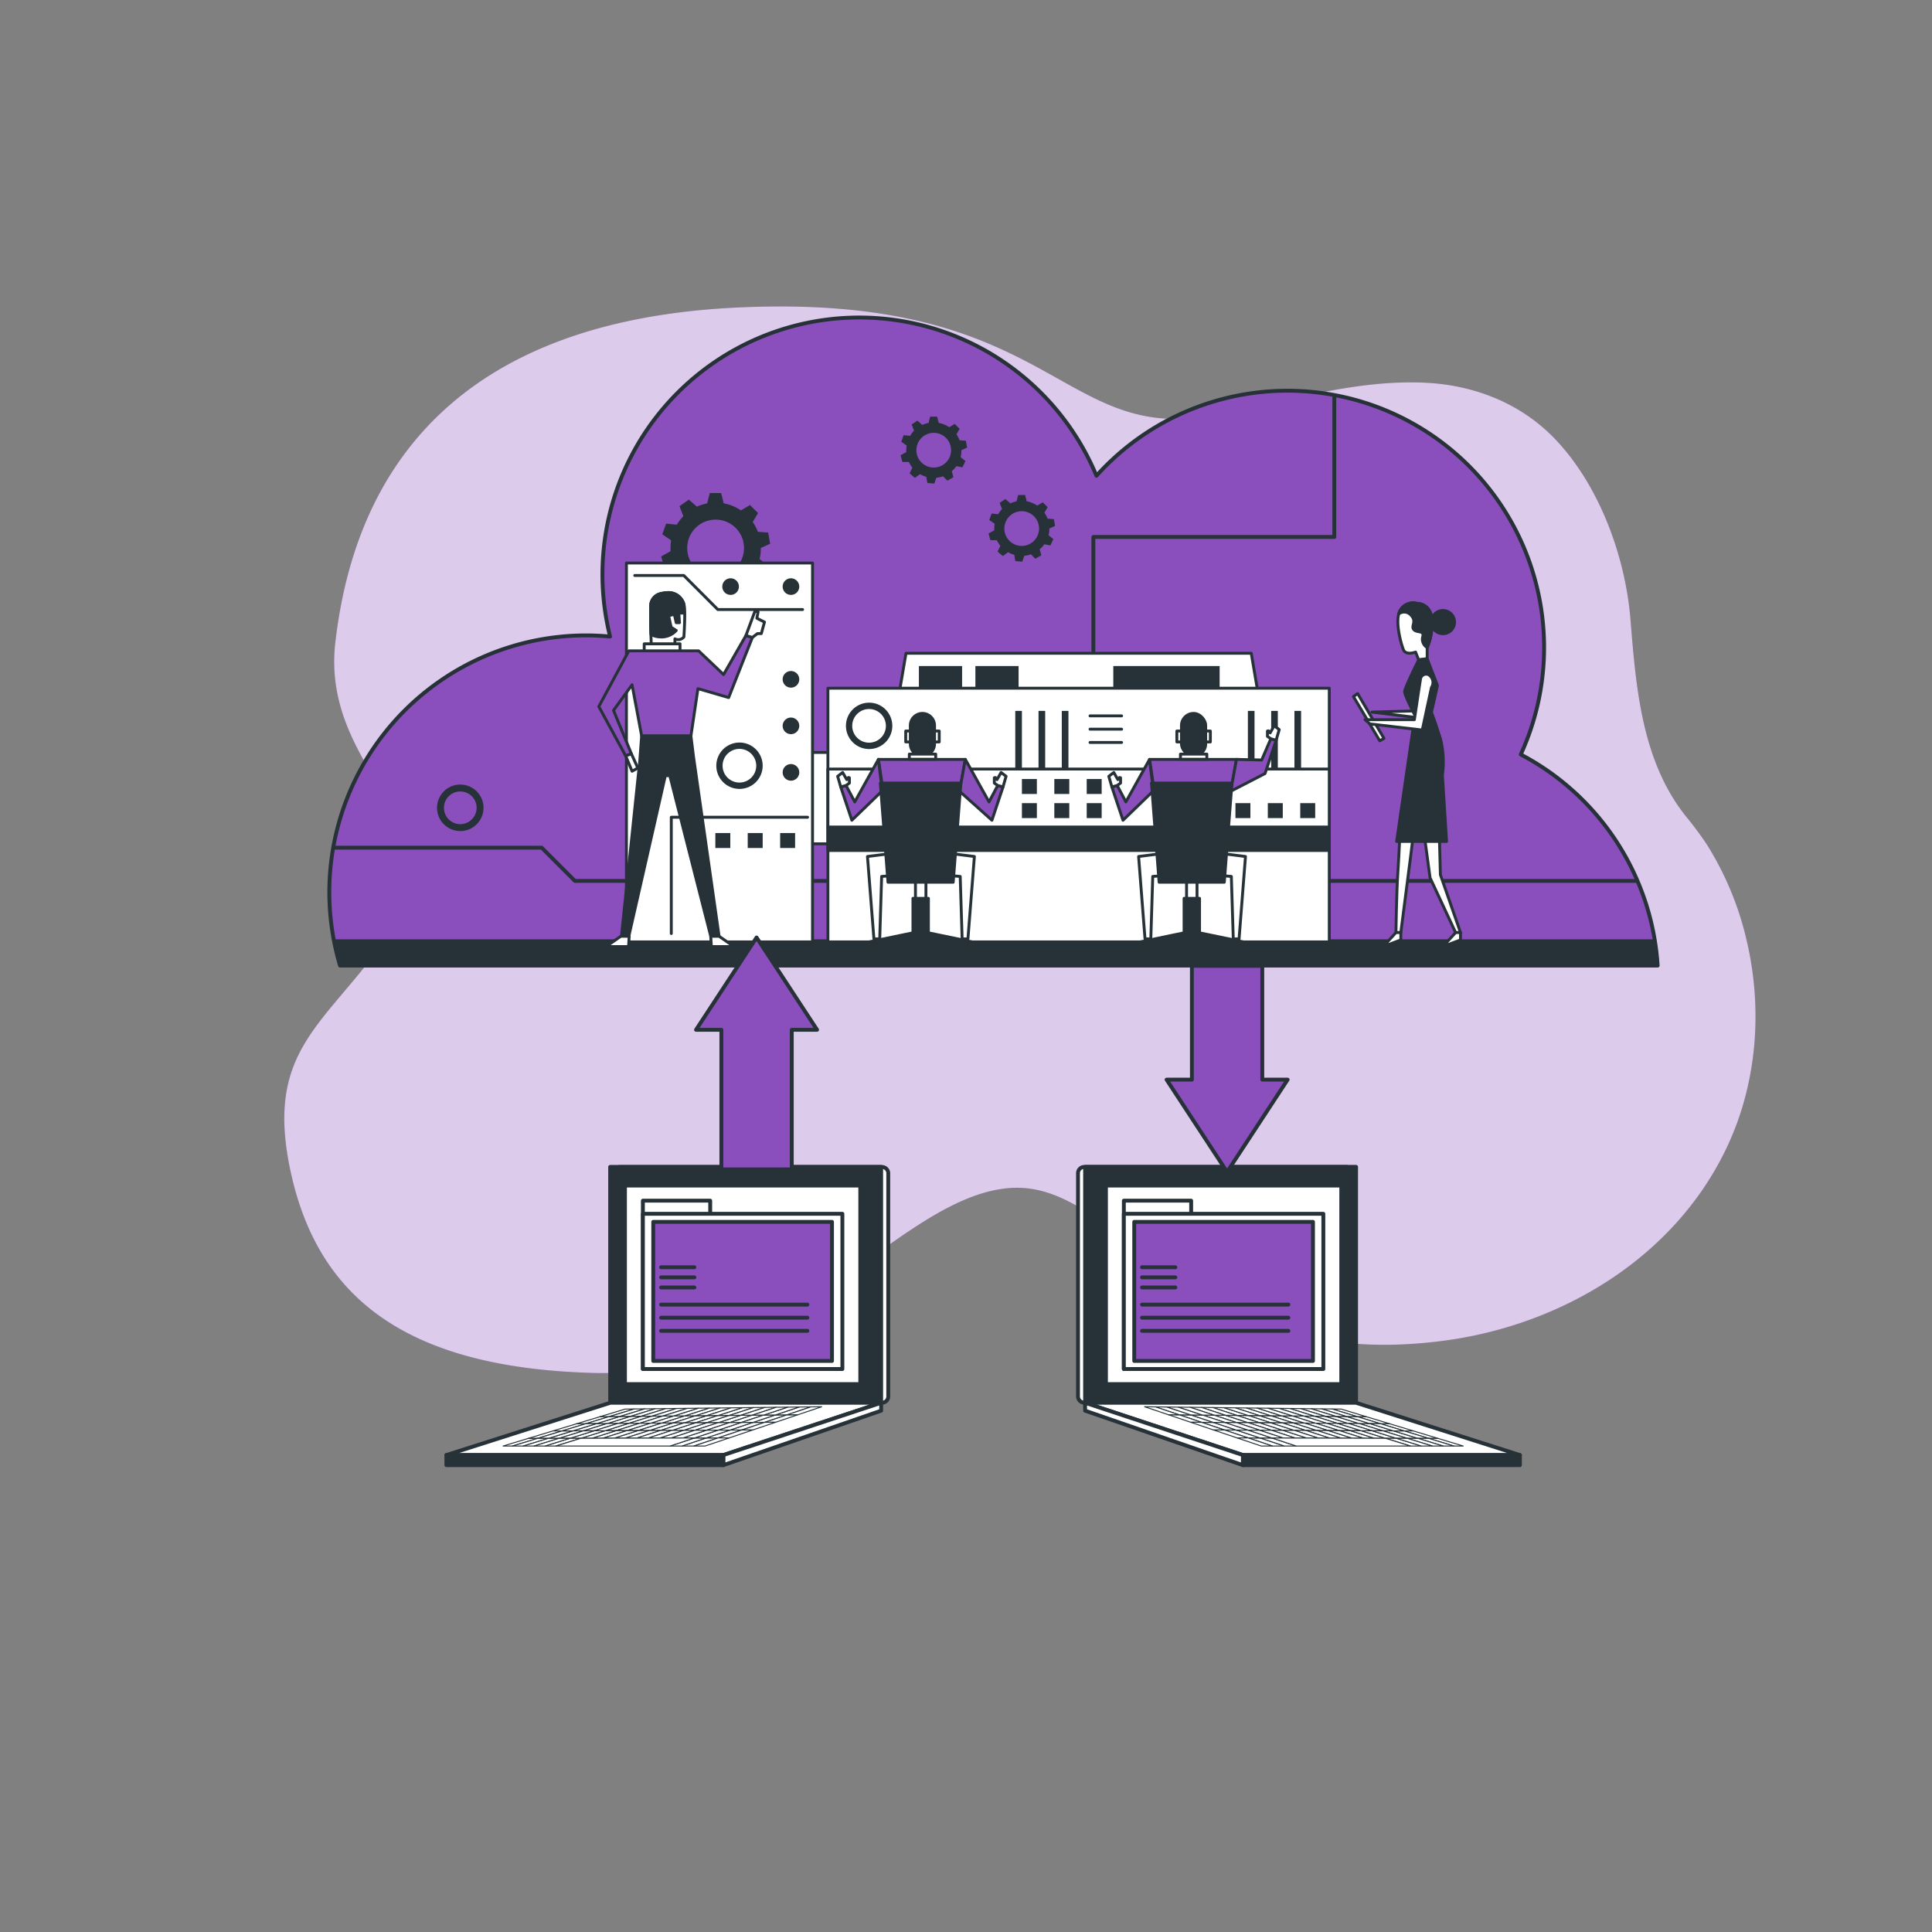 <svg xmlns="http://www.w3.org/2000/svg" viewBox="0 0 500 500"><rect x="0" y="0" width="500" height="500" fill="#808080" stroke="none"/><g id="freepik--background-simple--inject-169"><path d="M436.24,211.17c-11.4-14.33-12.85-33.36-14.28-50.9C420.65,144,413.82,125.2,402,113.16c-8.84-9-20.81-13.57-33.33-14.12-18.91-.84-37.24,5.38-55.66,8.58-39,6.77-41-32.1-122.87-28S90.69,132.74,86.79,166.18s32.18,47.37,15.6,73-34.13,30.79-27.3,63.44,29.25,51.48,79,52.71,78-45.72,107.27-47.87S306.2,355.81,373.49,347c30.68-4,59.93-21.53,73.43-50.09,7.9-16.7,9.33-36.1,5-54a80.56,80.56,0,0,0-10.21-24.39A91.32,91.32,0,0,0,436.24,211.17Z" style="fill:#8A4FBD"></path><path d="M436.24,211.17c-11.4-14.33-12.85-33.36-14.28-50.9C420.65,144,413.82,125.2,402,113.16c-8.84-9-20.81-13.57-33.33-14.12-18.91-.84-37.24,5.38-55.66,8.58-39,6.77-41-32.1-122.87-28S90.69,132.74,86.79,166.18s32.18,47.37,15.6,73-34.13,30.79-27.3,63.44,29.25,51.48,79,52.71,78-45.72,107.27-47.87S306.2,355.81,373.49,347c30.68-4,59.93-21.53,73.43-50.09,7.9-16.7,9.33-36.1,5-54a80.56,80.56,0,0,0-10.21-24.39A91.32,91.32,0,0,0,436.24,211.17Z" style="fill:#fff;opacity:0.7"></path></g><g id="freepik--Server--inject-169"><path d="M429,249.89a66.47,66.47,0,0,0-35.43-54.63,66.45,66.45,0,0,0-109.81-72.13,66.47,66.47,0,0,0-125.87,41.61c-2-.19-4.11-.3-6.2-.3A66.46,66.46,0,0,0,88,249.89Z" style="fill:#8A4FBD;stroke:#263238;stroke-linecap:round;stroke-linejoin:round"></path><path d="M88,249.89H429c-.14-2.17-.38-4.32-.72-6.42H86.43A66,66,0,0,0,88,249.89Z" style="fill:#263238;stroke:#263238;stroke-linecap:round;stroke-linejoin:round;stroke-width:0.75px"></path><path d="M196.9,141.82l2.41-1.1-.51-2.89-2.66-.21a11.06,11.06,0,0,0-1.34-2.52l1.38-2.32-2.08-2.08-2.34,1.39a11.47,11.47,0,0,0-4.46-1.82l-.67-2.67h-2.94l-.68,2.68a11.87,11.87,0,0,0-2.65.84l-2.1-1.82L175.85,131l1,2.6a12.42,12.42,0,0,0-1.69,2.19l-2.76-.28-1,2.76,2.29,1.56a12.41,12.41,0,0,0-.16,2c0,.28,0,.55,0,.83l-2.41,1.34.76,2.84,2.73,0a11.25,11.25,0,0,0,1.5,2.38l-1.18,2.45,2.25,1.89,2.19-1.56A11.54,11.54,0,0,0,182,153l.43,2.63,2.93.26.89-2.49a12,12,0,0,0,2.82-.61l1.85,1.87,2.54-1.47-.7-2.53a11.64,11.64,0,0,0,2-2.13l2.59.47,1.24-2.66-2-1.68A11.67,11.67,0,0,0,196.9,141.82Zm-4.35,0a7.35,7.35,0,1,1-7.35-7.34A7.34,7.34,0,0,1,192.55,141.77Z" style="fill:#263238"></path><polyline points="86.87 219.38 140.19 219.38 148.79 227.98 423.58 227.98" style="fill:none;stroke:#263238;stroke-linecap:round;stroke-linejoin:round"></polyline><polyline points="282.96 243.9 282.96 138.97 345.32 138.97 345.32 102.84" style="fill:none;stroke:#263238;stroke-linecap:round;stroke-linejoin:round"></polyline><path d="M248.8,116.51l1.48-.67-.31-1.77-1.63-.13a7.3,7.3,0,0,0-.81-1.54l.83-1.42-1.27-1.27-1.42.85a7.13,7.13,0,0,0-2.73-1.11l-.41-1.63h-1.8l-.42,1.64a7.37,7.37,0,0,0-1.61.51l-1.29-1.11-1.47,1,.61,1.59a6.78,6.78,0,0,0-1,1.34l-1.69-.17-.61,1.69,1.4,1a6.59,6.59,0,0,0-.1,1.19,4.1,4.1,0,0,0,0,.5l-1.48.83.47,1.73,1.67,0a6.63,6.63,0,0,0,.91,1.46l-.72,1.5,1.38,1.15,1.33-.95a7.14,7.14,0,0,0,1.61.68L240,125l1.79.15.54-1.52a6.93,6.93,0,0,0,1.72-.37l1.13,1.14,1.56-.89-.43-1.55a7.1,7.1,0,0,0,1.2-1.31l1.58.29.76-1.63-1.24-1A7.23,7.23,0,0,0,248.8,116.51Zm-2.66,0a4.49,4.49,0,1,1-4.48-4.49A4.48,4.48,0,0,1,246.14,116.48Z" style="fill:#263238"></path><path d="M271.57,136.79l1.48-.67-.31-1.77-1.63-.13a6.69,6.69,0,0,0-.82-1.54l.84-1.42L269.86,130l-1.43.85a7,7,0,0,0-2.72-1.12l-.41-1.63h-1.8l-.42,1.64a7.39,7.39,0,0,0-1.61.52l-1.29-1.11-1.47,1,.61,1.59a6.78,6.78,0,0,0-1,1.34l-1.69-.18-.61,1.69,1.4.95a6.78,6.78,0,0,0-.1,1.2,4.18,4.18,0,0,0,0,.5l-1.48.83.47,1.73,1.67,0a7.13,7.13,0,0,0,.91,1.46l-.72,1.49,1.38,1.16,1.33-1a7,7,0,0,0,1.61.68l.27,1.61,1.79.16.54-1.52a7.42,7.42,0,0,0,1.72-.38l1.13,1.15,1.56-.9-.43-1.55a7,7,0,0,0,1.2-1.3l1.58.29.76-1.63-1.24-1A7.23,7.23,0,0,0,271.57,136.79Zm-2.66,0a4.49,4.49,0,1,1-4.49-4.49A4.49,4.49,0,0,1,268.91,136.76Z" style="fill:#263238"></path><circle cx="119.12" cy="209.06" r="6.02" style="fill:#263238"></circle><circle cx="119.12" cy="209.06" r="4.73" style="fill:#8A4FBD;stroke:#263238;stroke-linecap:round;stroke-linejoin:round"></circle><rect x="179.32" y="194.73" width="48.16" height="23.65" style="fill:#fff;stroke:#263238;stroke-linecap:round;stroke-linejoin:round;stroke-width:0.75px"></rect><rect x="162.12" y="145.71" width="48.16" height="98.05" style="fill:#fff;stroke:#263238;stroke-linecap:round;stroke-linejoin:round;stroke-width:0.75px"></rect><polygon points="335 234.72 223.29 234.72 234.47 169.07 323.82 169.07 335 234.72" style="fill:#fff;stroke:#263238;stroke-linecap:round;stroke-linejoin:round;stroke-width:0.75px"></polygon><rect x="237.81" y="172.37" width="11.18" height="8.17" style="fill:#263238"></rect><rect x="252.43" y="172.37" width="11.18" height="8.17" style="fill:#263238"></rect><rect x="288.12" y="172.37" width="27.52" height="8.17" style="fill:#263238"></rect><rect x="214.26" y="178.11" width="129.76" height="65.65" style="fill:#fff;stroke:#263238;stroke-linecap:round;stroke-linejoin:round;stroke-width:0.75px"></rect><rect x="262.75" y="183.98" width="1.72" height="17.63" style="fill:#263238"></rect><rect x="268.77" y="183.98" width="1.72" height="17.63" style="fill:#263238"></rect><rect x="274.79" y="183.98" width="1.72" height="17.63" style="fill:#263238"></rect><rect x="322.95" y="183.98" width="1.72" height="17.63" style="fill:#263238"></rect><rect x="328.98" y="183.98" width="1.72" height="17.63" style="fill:#263238"></rect><rect x="335" y="183.98" width="1.72" height="17.63" style="fill:#263238"></rect><rect x="214.26" y="199.03" width="129.76" height="15.05" style="fill:#fff;stroke:#263238;stroke-linecap:round;stroke-linejoin:round;stroke-width:0.75px"></rect><rect x="264.47" y="201.61" width="3.87" height="3.87" style="fill:#263238"></rect><rect x="272.86" y="201.61" width="3.87" height="3.87" style="fill:#263238"></rect><rect x="281.24" y="201.61" width="3.87" height="3.87" style="fill:#263238"></rect><rect x="264.47" y="207.85" width="3.87" height="3.87" style="fill:#263238"></rect><rect x="272.86" y="207.85" width="3.87" height="3.87" style="fill:#263238"></rect><rect x="281.24" y="207.85" width="3.87" height="3.87" style="fill:#263238"></rect><rect x="185.13" y="215.59" width="3.87" height="3.87" style="fill:#263238"></rect><rect x="193.51" y="215.59" width="3.87" height="3.87" style="fill:#263238"></rect><rect x="201.9" y="215.59" width="3.87" height="3.87" style="fill:#263238"></rect><rect x="319.73" y="207.85" width="3.87" height="3.87" style="fill:#263238"></rect><rect x="328.11" y="207.85" width="3.87" height="3.87" style="fill:#263238"></rect><rect x="336.5" y="207.85" width="3.87" height="3.87" style="fill:#263238"></rect><rect x="214.26" y="214.08" width="129.76" height="6.02" style="fill:#263238;stroke:#263238;stroke-linecap:round;stroke-linejoin:round;stroke-width:0.75px"></rect><path d="M206.85,175.81a2.15,2.15,0,1,1-2.15-2.15A2.15,2.15,0,0,1,206.85,175.81Z" style="fill:#263238"></path><path d="M191.23,151.81a2.15,2.15,0,1,1-2.15-2.15A2.15,2.15,0,0,1,191.23,151.81Z" style="fill:#263238"></path><path d="M206.85,151.81a2.15,2.15,0,1,1-2.15-2.15A2.16,2.16,0,0,1,206.85,151.81Z" style="fill:#263238"></path><path d="M206.85,187.85a2.15,2.15,0,1,1-2.15-2.15A2.15,2.15,0,0,1,206.85,187.85Z" style="fill:#263238"></path><path d="M206.85,199.89a2.15,2.15,0,1,1-2.15-2.15A2.15,2.15,0,0,1,206.85,199.89Z" style="fill:#263238"></path><path d="M230.93,187.85a6,6,0,1,0-6,6A6,6,0,0,0,230.93,187.85Z" style="fill:#263238"></path><path d="M229.64,187.85a4.73,4.73,0,1,0-4.73,4.73A4.73,4.73,0,0,0,229.64,187.85Z" style="fill:#fff;stroke:#263238;stroke-linecap:round;stroke-linejoin:round;stroke-width:0.75px"></path><path d="M197.38,198.17a6,6,0,1,0-6,6A6,6,0,0,0,197.38,198.17Z" style="fill:#263238"></path><path d="M196.09,198.17a4.73,4.73,0,1,0-4.73,4.73A4.73,4.73,0,0,0,196.09,198.17Z" style="fill:#fff;stroke:#263238;stroke-linecap:round;stroke-linejoin:round;stroke-width:0.75px"></path><polyline points="209 211.5 173.73 211.5 173.73 241.6" style="fill:none;stroke:#263238;stroke-linecap:round;stroke-linejoin:round;stroke-width:0.75px"></polyline><polyline points="207.71 157.75 185.77 157.75 176.96 148.93 164.27 148.93" style="fill:none;stroke:#263238;stroke-linecap:round;stroke-linejoin:round;stroke-width:0.75px"></polyline><line x1="282.1" y1="185.27" x2="290.27" y2="185.27" style="fill:none;stroke:#263238;stroke-linecap:round;stroke-linejoin:round;stroke-width:0.75px"></line><line x1="282.1" y1="188.71" x2="290.27" y2="188.71" style="fill:none;stroke:#263238;stroke-linecap:round;stroke-linejoin:round;stroke-width:0.75px"></line><line x1="282.1" y1="192.15" x2="290.27" y2="192.15" style="fill:none;stroke:#263238;stroke-linecap:round;stroke-linejoin:round;stroke-width:0.75px"></line></g><g id="freepik--charater-4--inject-169"><path d="M366.67,156.15a3.86,3.86,0,0,0-4.26,1.73c-1.58,2.52.16,8.67.79,10.25s3.15.63,3.15.63l.79,2,2.21-.31v-2.84a16.53,16.53,0,0,0,1.26-7.25C370.29,156.62,367.61,156.15,366.67,156.15Z" style="fill:#fff;stroke:#263238;stroke-linecap:round;stroke-linejoin:round;stroke-width:0.75px"></path><polygon points="366.37 183.98 355.07 184.29 367.76 185.84 366.37 183.98" style="fill:#fff;stroke:#263238;stroke-linecap:round;stroke-linejoin:round;stroke-width:0.75px"></polygon><path d="M362.57,210.05s-.51,11.6-.83,16.17-.47,15.13-.47,15.13h1.26l2.52-19.54,1.46-11.92Z" style="fill:#fff;stroke:#263238;stroke-linecap:round;stroke-linejoin:round;stroke-width:0.75px"></path><polygon points="367.77 209.89 370.1 227.17 376.71 241.35 377.98 241.35 372.77 226.38 372.34 210.05 367.77 209.89" style="fill:#fff;stroke:#263238;stroke-linecap:round;stroke-linejoin:round;stroke-width:0.75px"></polygon><polygon points="361.27 241.35 357.96 244.98 362.53 243.25 362.53 241.35 361.27 241.35" style="fill:#fff;stroke:#263238;stroke-linecap:round;stroke-linejoin:round;stroke-width:0.75px"></polygon><polygon points="376.71 241.35 373.4 244.98 377.98 243.25 377.98 241.35 376.71 241.35" style="fill:#fff;stroke:#263238;stroke-linecap:round;stroke-linejoin:round;stroke-width:0.75px"></polygon><path d="M367.14,170.8s-3.63,7.25-3.63,8.2,2.68,6.15,2.68,6.15l-4.74,32.61h12.92l-1.08-17.17a24.76,24.76,0,0,0-.48-9.3c-1.26-4.09-2.36-6.93-2.36-6.93l1.57-6.94-2.67-6.93Z" style="fill:#263238;stroke:#263238;stroke-linecap:round;stroke-linejoin:round;stroke-width:0.75px"></path><path d="M370.61,160.4c-.32-3.78-3-4.25-3.94-4.25a3.86,3.86,0,0,0-4.26,1.73,4,4,0,0,0-.42,1,2.32,2.32,0,0,1,3.1.25c1.73,1.73,0,2.84.79,3.78s2.68.16,2.36,1.74a2.47,2.47,0,0,0,1.13,2.93A16.42,16.42,0,0,0,370.61,160.4Z" style="fill:#263238;stroke:#263238;stroke-linecap:round;stroke-linejoin:round;stroke-width:0.75px"></path><path d="M376.44,161a3,3,0,1,1-3-3A3,3,0,0,1,376.44,161Z" style="fill:#263238;stroke:#263238;stroke-linecap:round;stroke-linejoin:round;stroke-width:0.75px"></path><polygon points="350.27 180.27 357.08 191.72 358.17 191.1 351.36 179.5 350.27 180.27" style="fill:#fff;stroke:#263238;stroke-linecap:round;stroke-linejoin:round;stroke-width:0.75px"></polygon><path d="M369.66,174.59a1.48,1.48,0,0,0-2.05,1.26c-.31,1.89-1.57,10.4-1.57,10.4H353.27l1.26,1.1,13.55,1.58,2.37-11A2.34,2.34,0,0,0,369.66,174.59Z" style="fill:#fff;stroke:#263238;stroke-linecap:round;stroke-linejoin:round;stroke-width:0.75px"></path></g><g id="freepik--character-3--inject-169"><rect x="307.25" y="191.91" width="3.49" height="5.97" style="fill:#fff;stroke:#263238;stroke-linecap:round;stroke-linejoin:round;stroke-width:0.75px"></rect><rect x="304.57" y="189.19" width="1.41" height="2.82" style="fill:#fff;stroke:#263238;stroke-linecap:round;stroke-linejoin:round;stroke-width:0.75px"></rect><rect x="311.83" y="189.19" width="1.41" height="2.82" style="fill:#fff;stroke:#263238;stroke-linecap:round;stroke-linejoin:round;stroke-width:0.75px"></rect><rect x="305.76" y="184.63" width="6.27" height="11.02" rx="3.13" style="fill:#263238;stroke:#263238;stroke-linecap:round;stroke-linejoin:round;stroke-width:0.75px"></rect><polygon points="300 220.99 294.67 221.66 296.33 242.99 297.83 242.99 298.33 226.82 302 226.53 300 220.99" style="fill:#fff;stroke:#263238;stroke-linecap:round;stroke-linejoin:round;stroke-width:0.75px"></polygon><polygon points="317 220.99 322.33 221.66 320.67 242.99 319.17 242.99 318.67 226.82 315 226.53 317 220.99" style="fill:#fff;stroke:#263238;stroke-linecap:round;stroke-linejoin:round;stroke-width:0.75px"></polygon><polygon points="297.5 196.53 320 196.53 314.75 226.53 302 226.53 297.5 196.53" style="fill:#8A4FBD;stroke:#263238;stroke-linecap:round;stroke-linejoin:round;stroke-width:0.75px"></polygon><polygon points="297.5 196.53 291.38 207.53 289.13 203.28 287.75 203.66 290.63 212.28 298.5 204.66 297.5 196.53" style="fill:#8A4FBD;stroke:#263238;stroke-linecap:round;stroke-linejoin:round;stroke-width:0.75px"></polygon><polygon points="320 196.53 326.52 196.69 328.89 191.19 330.26 191.57 327.39 200.19 318.5 204.78 320 196.53" style="fill:#8A4FBD;stroke:#263238;stroke-linecap:round;stroke-linejoin:round;stroke-width:0.75px"></polygon><polygon points="289.13 203.28 290 202.66 290 201.28 289.73 201.22 289.3 201.76 288.25 199.91 286.96 200.91 287.75 203.66 289.13 203.28" style="fill:#fff;stroke:#263238;stroke-linecap:round;stroke-linejoin:round;stroke-width:0.75px"></polygon><polygon points="328.89 191.19 328.01 190.57 328.01 189.19 328.28 189.14 328.71 189.67 329.76 187.82 331.06 188.82 330.26 191.57 328.89 191.19" style="fill:#fff;stroke:#263238;stroke-linecap:round;stroke-linejoin:round;stroke-width:0.75px"></polygon><rect x="307.08" y="227.66" width="2.71" height="11.17" style="fill:#fff;stroke:#263238;stroke-linecap:round;stroke-linejoin:round;stroke-width:0.75px"></rect><path d="M323.69,244.16l-13.25-2.75v-8.92h-4v8.92l-13.25,2.75v1.66l14.25-2.21V246h2v-2.38l14.25,2.21Z" style="fill:#263238;stroke:#263238;stroke-linecap:round;stroke-linejoin:round;stroke-width:0.75px"></path><polygon points="316.85 228.32 299.98 228.32 298 202.66 318.83 202.66 316.85 228.32" style="fill:#263238;stroke:#263238;stroke-linecap:round;stroke-linejoin:round;stroke-width:0.75px"></polygon><rect x="305.5" y="195.16" width="6.83" height="1.33" style="fill:#fff;stroke:#263238;stroke-linecap:round;stroke-linejoin:round;stroke-width:0.75px"></rect></g><g id="freepik--character-2--inject-169"><rect x="237.08" y="191.91" width="3.49" height="5.97" style="fill:#fff;stroke:#263238;stroke-linecap:round;stroke-linejoin:round;stroke-width:0.75px"></rect><rect x="234.4" y="189.19" width="1.41" height="2.82" style="fill:#fff;stroke:#263238;stroke-linecap:round;stroke-linejoin:round;stroke-width:0.75px"></rect><rect x="241.66" y="189.19" width="1.41" height="2.82" style="fill:#fff;stroke:#263238;stroke-linecap:round;stroke-linejoin:round;stroke-width:0.75px"></rect><path d="M238.72,195.65h0a3.13,3.13,0,0,1-3.13-3.13v-4.75a3.14,3.14,0,0,1,3.13-3.14h0a3.15,3.15,0,0,1,3.14,3.14v4.75A3.14,3.14,0,0,1,238.72,195.65Z" style="fill:#263238;stroke:#263238;stroke-linecap:round;stroke-linejoin:round;stroke-width:0.75px"></path><polygon points="229.83 220.99 224.5 221.66 226.17 242.99 227.67 242.99 228.17 226.82 231.83 226.53 229.83 220.99" style="fill:#fff;stroke:#263238;stroke-linecap:round;stroke-linejoin:round;stroke-width:0.75px"></polygon><polygon points="246.83 220.99 252.17 221.66 250.5 242.99 249 242.99 248.5 226.82 244.83 226.53 246.83 220.99" style="fill:#fff;stroke:#263238;stroke-linecap:round;stroke-linejoin:round;stroke-width:0.75px"></polygon><polygon points="227.33 196.53 249.83 196.53 244.58 226.53 231.83 226.53 227.33 196.53" style="fill:#8A4FBD;stroke:#263238;stroke-linecap:round;stroke-linejoin:round;stroke-width:0.75px"></polygon><polygon points="227.33 196.53 221.21 207.53 218.96 203.28 217.58 203.66 220.46 212.28 228.33 204.66 227.33 196.53" style="fill:#8A4FBD;stroke:#263238;stroke-linecap:round;stroke-linejoin:round;stroke-width:0.75px"></polygon><polygon points="249.83 196.53 255.96 207.53 258.21 203.28 259.58 203.66 256.71 212.28 248.33 204.78 249.83 196.53" style="fill:#8A4FBD;stroke:#263238;stroke-linecap:round;stroke-linejoin:round;stroke-width:0.75px"></polygon><polygon points="218.96 203.28 219.83 202.66 219.83 201.28 219.56 201.22 219.14 201.76 218.08 199.91 216.79 200.91 217.58 203.66 218.96 203.28" style="fill:#fff;stroke:#263238;stroke-linecap:round;stroke-linejoin:round;stroke-width:0.75px"></polygon><polygon points="258.21 203.28 257.33 202.66 257.33 201.28 257.6 201.22 258.03 201.76 259.08 199.91 260.37 200.91 259.58 203.66 258.21 203.28" style="fill:#fff;stroke:#263238;stroke-linecap:round;stroke-linejoin:round;stroke-width:0.75px"></polygon><rect x="236.92" y="227.66" width="2.71" height="11.17" style="fill:#fff;stroke:#263238;stroke-linecap:round;stroke-linejoin:round;stroke-width:0.75px"></rect><path d="M253.52,244.16l-13.25-2.75v-8.92h-4v8.92L223,244.16v1.66l14.25-2.21V246h2v-2.38l14.25,2.21Z" style="fill:#263238;stroke:#263238;stroke-linecap:round;stroke-linejoin:round;stroke-width:0.75px"></path><polygon points="246.69 228.32 229.81 228.32 227.83 202.66 248.67 202.66 246.69 228.32" style="fill:#263238;stroke:#263238;stroke-linecap:round;stroke-linejoin:round;stroke-width:0.75px"></polygon><rect x="235.33" y="195.16" width="6.83" height="1.33" style="fill:#fff;stroke:#263238;stroke-linecap:round;stroke-linejoin:round;stroke-width:0.75px"></rect></g><g id="freepik--character-1--inject-169"><path d="M168.38,162v-5.11a3.31,3.31,0,0,1,2.43-3.21,9.91,9.91,0,0,1,1.88-.29,4.12,4.12,0,0,1,4.3,3c.5,1.32,0,8.44,0,8.44a1.86,1.86,0,0,1-2.32.5V167h-6.12Z" style="fill:#fff;stroke:#263238;stroke-linecap:round;stroke-linejoin:round;stroke-width:0.75px"></path><path d="M177,156.36a4.13,4.13,0,0,0-4.3-3,9.91,9.91,0,0,0-1.88.29,3.31,3.31,0,0,0-2.43,3.21V162l.07,2.14a4.27,4.27,0,0,0,2.08.67,5.15,5.15,0,0,0,4.47-1.65l-1.32-.83-.66-3,1.49-.33.49,2.15h.83l-.16-2.48h1Z" style="fill:#263238;stroke:#263238;stroke-linecap:round;stroke-linejoin:round;stroke-width:0.75px"></path><rect x="166.72" y="166.62" width="9.27" height="2.32" style="fill:#fff;stroke:#263238;stroke-linecap:round;stroke-linejoin:round;stroke-width:0.75px"></rect><polygon points="158.78 183.84 163.58 177.22 166.06 190.47 178.81 190.47 180.63 178.22 188.58 180.53 194.71 164.97 193.05 164.47 187.26 174.57 180.8 168.44 162.75 168.44 154.97 182.85 161.92 195.6 163.41 195.1 158.78 183.84" style="fill:#8A4FBD;stroke:#263238;stroke-linecap:round;stroke-linejoin:round;stroke-width:0.75px"></polygon><polygon points="166.06 190.47 165.56 197.09 160.76 242.96 162.59 242.96 172.19 200.74 173.35 200.74 183.94 242.3 186.1 242.3 179.47 195.77 178.81 190.47 166.06 190.47" style="fill:#263238;stroke:#263238;stroke-linecap:round;stroke-linejoin:round;stroke-width:0.75px"></polygon><polygon points="193.05 164.47 195.37 158.18 196.2 158.34 195.87 160 197.85 160.99 197.03 163.97 196.03 163.97 194.71 164.97 193.05 164.47" style="fill:#fff;stroke:#263238;stroke-linecap:round;stroke-linejoin:round;stroke-width:0.75px"></polygon><polygon points="163.41 195.1 165.07 198.77 163.58 199.59 161.92 195.6 163.41 195.1" style="fill:#fff;stroke:#263238;stroke-linecap:round;stroke-linejoin:round;stroke-width:0.75px"></polygon><polygon points="186.1 242.3 189.94 244.98 184.1 244.98 183.94 242.3 186.1 242.3" style="fill:#fff;stroke:#263238;stroke-linecap:round;stroke-linejoin:round;stroke-width:0.75px"></polygon><polygon points="160.67 242.3 156.84 244.98 162.67 244.98 162.83 242.3 160.67 242.3" style="fill:#fff;stroke:#263238;stroke-linecap:round;stroke-linejoin:round;stroke-width:0.75px"></polygon></g><g id="freepik--device-2--inject-169"><path d="M280.61,302h68a0,0,0,0,1,0,0V363a0,0,0,0,1,0,0h-68a1.62,1.62,0,0,1-1.62-1.62v-57.8A1.62,1.62,0,0,1,280.61,302Z" style="fill:#fff;stroke:#263238;stroke-linecap:round;stroke-linejoin:round"></path><rect x="280.82" y="301.98" width="70.13" height="61.05" style="fill:#263238;stroke:#263238;stroke-linecap:round;stroke-linejoin:round"></rect><rect x="286.22" y="306.82" width="60.9" height="51.38" style="fill:#fff;stroke:#263238;stroke-linecap:round;stroke-linejoin:round"></rect><rect x="290.86" y="310.73" width="17.42" height="43.56" transform="translate(599.13 665.02) rotate(180)" style="fill:#fff;stroke:#263238;stroke-linecap:round;stroke-linejoin:round"></rect><rect x="290.86" y="314.12" width="51.63" height="40.17" transform="translate(633.34 668.42) rotate(180)" style="fill:#fff;stroke:#263238;stroke-linecap:round;stroke-linejoin:round"></rect><rect x="293.54" y="316.21" width="46.26" height="35.99" transform="translate(633.34 668.42) rotate(180)" style="fill:#8A4FBD;stroke:#263238;stroke-linecap:round;stroke-linejoin:round"></rect><line x1="295.56" y1="327.96" x2="304.18" y2="327.96" style="fill:none;stroke:#263238;stroke-linecap:round;stroke-linejoin:round"></line><line x1="295.56" y1="330.58" x2="304.18" y2="330.58" style="fill:none;stroke:#263238;stroke-linecap:round;stroke-linejoin:round"></line><line x1="295.56" y1="333.19" x2="304.18" y2="333.19" style="fill:none;stroke:#263238;stroke-linecap:round;stroke-linejoin:round"></line><line x1="295.56" y1="337.63" x2="333.43" y2="337.63" style="fill:none;stroke:#263238;stroke-linecap:round;stroke-linejoin:round"></line><line x1="295.56" y1="341.02" x2="333.43" y2="341.02" style="fill:none;stroke:#263238;stroke-linecap:round;stroke-linejoin:round"></line><line x1="295.56" y1="344.42" x2="333.43" y2="344.42" style="fill:none;stroke:#263238;stroke-linecap:round;stroke-linejoin:round"></line><polygon points="280.82 363.04 321.68 376.57 393.35 376.57 350.95 363.04 280.82 363.04" style="fill:#fff;stroke:#263238;stroke-linecap:round;stroke-linejoin:round"></polygon><polygon points="331.85 368.25 325.94 366.36 323.04 366.33 328.93 368.23 331.85 368.25" style="fill:#fff;stroke:#263238;stroke-linecap:round;stroke-linejoin:round;stroke-width:0.25px"></polygon><polygon points="337.62 368.3 331.69 366.42 328.82 366.39 334.75 368.27 337.62 368.3" style="fill:#fff;stroke:#263238;stroke-linecap:round;stroke-linejoin:round;stroke-width:0.25px"></polygon><polygon points="357.87 370.3 360.64 370.31 354.47 368.42 351.71 368.4 357.87 370.3" style="fill:#fff;stroke:#263238;stroke-linecap:round;stroke-linejoin:round;stroke-width:0.25px"></polygon><polygon points="328.93 368.23 323.04 366.33 320.12 366.31 325.99 368.21 328.93 368.23" style="fill:#fff;stroke:#263238;stroke-linecap:round;stroke-linejoin:round;stroke-width:0.25px"></polygon><polygon points="323.03 368.19 317.17 366.28 314.21 366.25 320.05 368.17 323.03 368.19" style="fill:#fff;stroke:#263238;stroke-linecap:round;stroke-linejoin:round;stroke-width:0.25px"></polygon><polygon points="348.93 368.38 342.94 366.52 340.15 366.5 346.13 368.36 348.93 368.38" style="fill:#fff;stroke:#263238;stroke-linecap:round;stroke-linejoin:round;stroke-width:0.25px"></polygon><polygon points="351.71 368.4 345.7 366.55 342.94 366.52 348.93 368.38 351.71 368.4" style="fill:#fff;stroke:#263238;stroke-linecap:round;stroke-linejoin:round;stroke-width:0.25px"></polygon><polygon points="320.05 368.17 314.21 366.25 311.22 366.22 317.05 368.14 320.05 368.17" style="fill:#fff;stroke:#263238;stroke-linecap:round;stroke-linejoin:round;stroke-width:0.25px"></polygon><polygon points="340.48 368.32 334.53 366.44 331.69 366.42 337.62 368.3 340.48 368.32" style="fill:#fff;stroke:#263238;stroke-linecap:round;stroke-linejoin:round;stroke-width:0.25px"></polygon><polygon points="354.47 368.42 348.44 366.58 345.7 366.55 351.71 368.4 354.47 368.42" style="fill:#fff;stroke:#263238;stroke-linecap:round;stroke-linejoin:round;stroke-width:0.25px"></polygon><polygon points="346.13 368.36 340.15 366.5 337.35 366.47 343.32 368.34 346.13 368.36" style="fill:#fff;stroke:#263238;stroke-linecap:round;stroke-linejoin:round;stroke-width:0.25px"></polygon><polygon points="343.32 368.34 337.35 366.47 334.53 366.44 340.48 368.32 343.32 368.34" style="fill:#fff;stroke:#263238;stroke-linecap:round;stroke-linejoin:round;stroke-width:0.25px"></polygon><polygon points="334.75 368.27 328.82 366.39 325.94 366.36 331.85 368.25 334.75 368.27" style="fill:#fff;stroke:#263238;stroke-linecap:round;stroke-linejoin:round;stroke-width:0.25px"></polygon><polygon points="314.02 368.12 310.97 368.1 316.92 370.09 319.98 370.11 314.02 368.12" style="fill:#fff;stroke:#263238;stroke-linecap:round;stroke-linejoin:round;stroke-width:0.25px"></polygon><polygon points="308.21 366.19 305.19 366.16 310.97 368.1 314.02 368.12 308.21 366.19" style="fill:#fff;stroke:#263238;stroke-linecap:round;stroke-linejoin:round;stroke-width:0.25px"></polygon><polygon points="317.05 368.14 311.22 366.22 308.21 366.19 314.02 368.12 317.05 368.14" style="fill:#fff;stroke:#263238;stroke-linecap:round;stroke-linejoin:round;stroke-width:0.25px"></polygon><polygon points="323.01 372.13 329.28 374.23 332.38 374.23 326.1 372.14 323.01 372.13" style="fill:#fff;stroke:#263238;stroke-linecap:round;stroke-linejoin:round;stroke-width:0.25px"></polygon><polygon points="319.98 370.11 316.92 370.09 323.01 372.13 326.1 372.14 319.98 370.11" style="fill:#fff;stroke:#263238;stroke-linecap:round;stroke-linejoin:round;stroke-width:0.25px"></polygon><polygon points="326.1 372.14 332.38 374.23 335.46 374.23 329.16 372.15 326.1 372.14" style="fill:#fff;stroke:#263238;stroke-linecap:round;stroke-linejoin:round;stroke-width:0.25px"></polygon><polygon points="325.99 368.21 320.12 366.31 317.17 366.28 323.03 368.19 325.99 368.21" style="fill:#fff;stroke:#263238;stroke-linecap:round;stroke-linejoin:round;stroke-width:0.25px"></polygon><polygon points="332.02 370.17 325.99 368.21 323.03 368.19 329.04 370.15 332.02 370.17" style="fill:#fff;stroke:#263238;stroke-linecap:round;stroke-linejoin:round;stroke-width:0.25px"></polygon><polygon points="329.04 370.15 323.03 368.19 320.05 368.17 326.04 370.14 329.04 370.15" style="fill:#fff;stroke:#263238;stroke-linecap:round;stroke-linejoin:round;stroke-width:0.25px"></polygon><polygon points="334.98 370.18 328.93 368.23 325.99 368.21 332.02 370.17 334.98 370.18" style="fill:#fff;stroke:#263238;stroke-linecap:round;stroke-linejoin:round;stroke-width:0.25px"></polygon><polygon points="317.05 368.14 314.02 368.12 319.98 370.11 323.02 370.12 317.05 368.14" style="fill:#fff;stroke:#263238;stroke-linecap:round;stroke-linejoin:round;stroke-width:0.25px"></polygon><polygon points="364.19 372.24 366.97 372.25 360.64 370.31 357.87 370.3 364.19 372.24" style="fill:#fff;stroke:#263238;stroke-linecap:round;stroke-linejoin:round;stroke-width:0.25px"></polygon><polygon points="326.04 370.14 320.05 368.17 317.05 368.14 323.02 370.12 326.04 370.14" style="fill:#fff;stroke:#263238;stroke-linecap:round;stroke-linejoin:round;stroke-width:0.25px"></polygon><polygon points="319.98 370.11 326.1 372.14 329.16 372.15 323.02 370.12 319.98 370.11" style="fill:#fff;stroke:#263238;stroke-linecap:round;stroke-linejoin:round;stroke-width:0.25px"></polygon><polygon points="352.27 370.27 346.13 368.36 343.32 368.34 349.44 370.25 352.27 370.27" style="fill:#fff;stroke:#263238;stroke-linecap:round;stroke-linejoin:round;stroke-width:0.25px"></polygon><polygon points="349.44 370.25 343.32 368.34 340.48 368.32 346.58 370.24 349.44 370.25" style="fill:#fff;stroke:#263238;stroke-linecap:round;stroke-linejoin:round;stroke-width:0.25px"></polygon><polygon points="357.87 370.3 351.71 368.4 348.93 368.38 355.08 370.28 357.87 370.3" style="fill:#fff;stroke:#263238;stroke-linecap:round;stroke-linejoin:round;stroke-width:0.25px"></polygon><polygon points="340.82 370.21 334.75 368.27 331.85 368.25 337.91 370.19 340.82 370.21" style="fill:#fff;stroke:#263238;stroke-linecap:round;stroke-linejoin:round;stroke-width:0.25px"></polygon><polygon points="346.58 370.24 340.48 368.32 337.62 368.3 343.71 370.22 346.58 370.24" style="fill:#fff;stroke:#263238;stroke-linecap:round;stroke-linejoin:round;stroke-width:0.25px"></polygon><polygon points="343.71 370.22 337.62 368.3 334.75 368.27 340.82 370.21 343.71 370.22" style="fill:#fff;stroke:#263238;stroke-linecap:round;stroke-linejoin:round;stroke-width:0.25px"></polygon><polygon points="337.91 370.19 331.85 368.25 328.93 368.23 334.98 370.18 337.91 370.19" style="fill:#fff;stroke:#263238;stroke-linecap:round;stroke-linejoin:round;stroke-width:0.25px"></polygon><polygon points="346.58 370.24 352.85 372.21 355.71 372.22 349.44 370.25 346.58 370.24" style="fill:#fff;stroke:#263238;stroke-linecap:round;stroke-linejoin:round;stroke-width:0.25px"></polygon><polygon points="349.44 370.25 355.71 372.22 358.56 372.23 352.27 370.27 349.44 370.25" style="fill:#fff;stroke:#263238;stroke-linecap:round;stroke-linejoin:round;stroke-width:0.25px"></polygon><polygon points="323.02 370.12 329.16 372.15 332.2 372.16 326.04 370.14 323.02 370.12" style="fill:#fff;stroke:#263238;stroke-linecap:round;stroke-linejoin:round;stroke-width:0.25px"></polygon><polygon points="352.27 370.27 358.56 372.23 361.38 372.23 355.08 370.28 352.27 370.27" style="fill:#fff;stroke:#263238;stroke-linecap:round;stroke-linejoin:round;stroke-width:0.25px"></polygon><polygon points="340.82 370.21 347.06 372.19 349.96 372.2 343.71 370.22 340.82 370.21" style="fill:#fff;stroke:#263238;stroke-linecap:round;stroke-linejoin:round;stroke-width:0.25px"></polygon><polygon points="355.08 370.28 361.38 372.23 364.19 372.24 357.87 370.3 355.08 370.28" style="fill:#fff;stroke:#263238;stroke-linecap:round;stroke-linejoin:round;stroke-width:0.25px"></polygon><polygon points="343.71 370.22 349.96 372.2 352.85 372.21 346.58 370.24 343.71 370.22" style="fill:#fff;stroke:#263238;stroke-linecap:round;stroke-linejoin:round;stroke-width:0.25px"></polygon><polygon points="329.04 370.15 335.21 372.17 338.21 372.17 332.02 370.17 329.04 370.15" style="fill:#fff;stroke:#263238;stroke-linecap:round;stroke-linejoin:round;stroke-width:0.25px"></polygon><polygon points="326.04 370.14 332.2 372.16 335.21 372.17 329.04 370.15 326.04 370.14" style="fill:#fff;stroke:#263238;stroke-linecap:round;stroke-linejoin:round;stroke-width:0.25px"></polygon><polygon points="337.91 370.19 344.13 372.19 347.06 372.19 340.82 370.21 337.91 370.19" style="fill:#fff;stroke:#263238;stroke-linecap:round;stroke-linejoin:round;stroke-width:0.25px"></polygon><polygon points="334.98 370.18 341.18 372.18 344.13 372.19 337.91 370.19 334.98 370.18" style="fill:#fff;stroke:#263238;stroke-linecap:round;stroke-linejoin:round;stroke-width:0.25px"></polygon><polygon points="332.02 370.17 338.21 372.17 341.18 372.18 334.98 370.18 332.02 370.17" style="fill:#fff;stroke:#263238;stroke-linecap:round;stroke-linejoin:round;stroke-width:0.25px"></polygon><polygon points="355.08 370.28 348.93 368.38 346.13 368.36 352.27 370.27 355.08 370.28" style="fill:#fff;stroke:#263238;stroke-linecap:round;stroke-linejoin:round;stroke-width:0.25px"></polygon><polygon points="308.21 366.19 302.02 364.13 299.02 364.1 305.19 366.16 308.21 366.19" style="fill:#fff;stroke:#263238;stroke-linecap:round;stroke-linejoin:round;stroke-width:0.25px"></polygon><polygon points="305.19 366.16 302.37 366.13 308.14 368.08 310.97 368.1 305.19 366.16" style="fill:#fff;stroke:#263238;stroke-linecap:round;stroke-linejoin:round;stroke-width:0.25px"></polygon><polygon points="299.02 364.1 296.22 364.06 302.37 366.13 305.19 366.16 299.02 364.1" style="fill:#fff;stroke:#263238;stroke-linecap:round;stroke-linejoin:round;stroke-width:0.25px"></polygon><polygon points="310.97 368.1 308.14 368.08 314.06 370.08 316.92 370.09 310.97 368.1" style="fill:#fff;stroke:#263238;stroke-linecap:round;stroke-linejoin:round;stroke-width:0.25px"></polygon><polygon points="316.92 370.09 314.06 370.08 320.15 372.13 323.01 372.13 316.92 370.09" style="fill:#fff;stroke:#263238;stroke-linecap:round;stroke-linejoin:round;stroke-width:0.25px"></polygon><polygon points="323.01 372.13 320.15 372.13 326.4 374.23 329.28 374.23 323.01 372.13" style="fill:#fff;stroke:#263238;stroke-linecap:round;stroke-linejoin:round;stroke-width:0.25px"></polygon><polygon points="357.2 368.44 363.39 370.32 365.81 370.33 359.61 368.46 357.2 368.44" style="fill:#fff;stroke:#263238;stroke-linecap:round;stroke-linejoin:round;stroke-width:0.25px"></polygon><polygon points="369.73 372.25 372.16 372.26 365.81 370.33 363.39 370.32 369.73 372.25" style="fill:#fff;stroke:#263238;stroke-linecap:round;stroke-linejoin:round;stroke-width:0.25px"></polygon><polygon points="376.24 374.23 378.68 374.23 372.16 372.26 369.73 372.25 376.24 374.23" style="fill:#fff;stroke:#263238;stroke-linecap:round;stroke-linejoin:round;stroke-width:0.25px"></polygon><polygon points="331.69 366.42 325.35 364.41 322.5 364.38 328.82 366.39 331.69 366.42" style="fill:#fff;stroke:#263238;stroke-linecap:round;stroke-linejoin:round;stroke-width:0.25px"></polygon><polygon points="357.2 368.44 359.61 368.46 353.57 366.63 351.17 366.6 357.2 368.44" style="fill:#fff;stroke:#263238;stroke-linecap:round;stroke-linejoin:round;stroke-width:0.25px"></polygon><polygon points="366.97 372.25 369.73 372.25 363.39 370.32 360.64 370.31 366.97 372.25" style="fill:#fff;stroke:#263238;stroke-linecap:round;stroke-linejoin:round;stroke-width:0.25px"></polygon><polygon points="311.22 366.22 305.01 364.17 302.02 364.13 308.21 366.19 311.22 366.22" style="fill:#fff;stroke:#263238;stroke-linecap:round;stroke-linejoin:round;stroke-width:0.25px"></polygon><polygon points="348.44 366.58 354.47 368.42 357.2 368.44 351.17 366.6 348.44 366.58" style="fill:#fff;stroke:#263238;stroke-linecap:round;stroke-linejoin:round;stroke-width:0.25px"></polygon><polygon points="353.57 366.63 347.11 364.67 344.73 364.64 351.17 366.6 353.57 366.63" style="fill:#fff;stroke:#263238;stroke-linecap:round;stroke-linejoin:round;stroke-width:0.25px"></polygon><polygon points="351.17 366.6 344.73 364.64 342.01 364.61 348.44 366.58 351.17 366.6" style="fill:#fff;stroke:#263238;stroke-linecap:round;stroke-linejoin:round;stroke-width:0.25px"></polygon><polygon points="358.56 372.23 365.01 374.23 367.85 374.23 361.38 372.23 358.56 372.23" style="fill:#fff;stroke:#263238;stroke-linecap:round;stroke-linejoin:round;stroke-width:0.25px"></polygon><polygon points="373.46 374.23 376.24 374.23 369.73 372.25 366.97 372.25 373.46 374.23" style="fill:#fff;stroke:#263238;stroke-linecap:round;stroke-linejoin:round;stroke-width:0.25px"></polygon><polygon points="348.44 366.58 342.01 364.61 339.28 364.58 345.7 366.55 348.44 366.58" style="fill:#fff;stroke:#263238;stroke-linecap:round;stroke-linejoin:round;stroke-width:0.25px"></polygon><polygon points="364.19 372.24 370.67 374.23 373.46 374.23 366.97 372.25 364.19 372.24" style="fill:#fff;stroke:#263238;stroke-linecap:round;stroke-linejoin:round;stroke-width:0.25px"></polygon><polygon points="361.38 372.23 367.85 374.23 370.67 374.23 364.19 372.24 361.38 372.23" style="fill:#fff;stroke:#263238;stroke-linecap:round;stroke-linejoin:round;stroke-width:0.25px"></polygon><polygon points="360.64 370.31 363.39 370.32 357.2 368.44 354.47 368.42 360.64 370.31" style="fill:#fff;stroke:#263238;stroke-linecap:round;stroke-linejoin:round;stroke-width:0.25px"></polygon><polygon points="323.04 366.33 316.76 364.31 313.85 364.27 320.12 366.31 323.04 366.33" style="fill:#fff;stroke:#263238;stroke-linecap:round;stroke-linejoin:round;stroke-width:0.25px"></polygon><polygon points="345.7 366.55 339.28 364.58 336.54 364.54 342.94 366.52 345.7 366.55" style="fill:#fff;stroke:#263238;stroke-linecap:round;stroke-linejoin:round;stroke-width:0.25px"></polygon><polygon points="320.12 366.31 313.85 364.27 310.93 364.24 317.17 366.28 320.12 366.31" style="fill:#fff;stroke:#263238;stroke-linecap:round;stroke-linejoin:round;stroke-width:0.25px"></polygon><polygon points="328.82 366.39 322.5 364.38 319.64 364.34 325.94 366.36 328.82 366.39" style="fill:#fff;stroke:#263238;stroke-linecap:round;stroke-linejoin:round;stroke-width:0.25px"></polygon><polygon points="317.17 366.28 310.93 364.24 307.98 364.2 314.21 366.25 317.17 366.28" style="fill:#fff;stroke:#263238;stroke-linecap:round;stroke-linejoin:round;stroke-width:0.25px"></polygon><polygon points="314.21 366.25 307.98 364.2 305.01 364.17 311.22 366.22 314.21 366.25" style="fill:#fff;stroke:#263238;stroke-linecap:round;stroke-linejoin:round;stroke-width:0.25px"></polygon><polygon points="325.94 366.36 319.64 364.34 316.76 364.31 323.04 366.33 325.94 366.36" style="fill:#fff;stroke:#263238;stroke-linecap:round;stroke-linejoin:round;stroke-width:0.25px"></polygon><polygon points="342.94 366.52 336.54 364.54 333.77 364.51 340.15 366.5 342.94 366.52" style="fill:#fff;stroke:#263238;stroke-linecap:round;stroke-linejoin:round;stroke-width:0.25px"></polygon><polygon points="340.15 366.5 333.77 364.51 330.98 364.48 337.35 366.47 340.15 366.5" style="fill:#fff;stroke:#263238;stroke-linecap:round;stroke-linejoin:round;stroke-width:0.25px"></polygon><polygon points="334.53 366.44 328.18 364.44 325.35 364.41 331.69 366.42 334.53 366.44" style="fill:#fff;stroke:#263238;stroke-linecap:round;stroke-linejoin:round;stroke-width:0.25px"></polygon><polygon points="358.56 372.23 355.71 372.22 352.85 372.21 349.96 372.2 347.06 372.19 344.13 372.19 341.18 372.18 338.21 372.17 335.21 372.17 332.2 372.16 329.16 372.15 335.46 374.23 338.52 374.23 341.55 374.23 344.56 374.23 347.55 374.23 350.51 374.23 353.45 374.23 356.38 374.23 359.27 374.23 362.15 374.23 365.01 374.23 358.56 372.23" style="fill:#fff;stroke:#263238;stroke-linecap:round;stroke-linejoin:round;stroke-width:0.25px"></polygon><polygon points="337.35 366.47 330.98 364.48 328.18 364.44 334.53 366.44 337.35 366.47" style="fill:#fff;stroke:#263238;stroke-linecap:round;stroke-linejoin:round;stroke-width:0.25px"></polygon><polygon points="280.82 363.04 280.82 365.08 321.66 379.18 321.68 376.57 280.82 363.04" style="fill:#fff;stroke:#263238;stroke-linecap:round;stroke-linejoin:round"></polygon><rect x="321.68" y="376.57" width="71.67" height="2.61" style="fill:#263238;stroke:#263238;stroke-linecap:round;stroke-linejoin:round"></rect><polygon points="301.91 279.41 317.57 303.3 333.24 279.41 326.68 279.41 326.68 249.95 308.46 249.95 308.46 279.41 301.91 279.41" style="fill:#8A4FBD;stroke:#263238;stroke-linecap:round;stroke-linejoin:round"></polygon></g><g id="freepik--device-1--inject-169"><path d="M161.88,302h68a0,0,0,0,1,0,0V363a0,0,0,0,1,0,0h-68a1.62,1.62,0,0,1-1.62-1.62v-57.8A1.62,1.62,0,0,1,161.88,302Z" transform="translate(390.14 665.02) rotate(180)" style="fill:#fff;stroke:#263238;stroke-linecap:round;stroke-linejoin:round"></path><rect x="157.92" y="301.98" width="70.13" height="61.05" transform="translate(385.96 665.02) rotate(180)" style="fill:#263238;stroke:#263238;stroke-linecap:round;stroke-linejoin:round"></rect><rect x="161.75" y="306.82" width="60.9" height="51.38" transform="translate(384.39 665.02) rotate(180)" style="fill:#fff;stroke:#263238;stroke-linecap:round;stroke-linejoin:round"></rect><rect x="166.38" y="310.73" width="17.42" height="43.56" transform="translate(350.18 665.02) rotate(180)" style="fill:#fff;stroke:#263238;stroke-linecap:round;stroke-linejoin:round"></rect><rect x="166.38" y="314.12" width="51.63" height="40.17" transform="translate(384.39 668.42) rotate(180)" style="fill:#fff;stroke:#263238;stroke-linecap:round;stroke-linejoin:round"></rect><rect x="169.07" y="316.21" width="46.26" height="35.99" transform="translate(384.39 668.42) rotate(180)" style="fill:#8A4FBD;stroke:#263238;stroke-linecap:round;stroke-linejoin:round"></rect><line x1="171.09" y1="327.96" x2="179.7" y2="327.96" style="fill:none;stroke:#263238;stroke-linecap:round;stroke-linejoin:round"></line><line x1="171.09" y1="330.58" x2="179.7" y2="330.58" style="fill:none;stroke:#263238;stroke-linecap:round;stroke-linejoin:round"></line><line x1="171.09" y1="333.19" x2="179.7" y2="333.19" style="fill:none;stroke:#263238;stroke-linecap:round;stroke-linejoin:round"></line><line x1="171.09" y1="337.63" x2="208.95" y2="337.63" style="fill:none;stroke:#263238;stroke-linecap:round;stroke-linejoin:round"></line><line x1="171.09" y1="341.02" x2="208.95" y2="341.02" style="fill:none;stroke:#263238;stroke-linecap:round;stroke-linejoin:round"></line><line x1="171.09" y1="344.42" x2="208.95" y2="344.42" style="fill:none;stroke:#263238;stroke-linecap:round;stroke-linejoin:round"></line><polygon points="228.04 363.04 187.19 376.57 115.52 376.57 157.92 363.04 228.04 363.04" style="fill:#fff;stroke:#263238;stroke-linecap:round;stroke-linejoin:round"></polygon><polygon points="177.02 368.25 182.92 366.36 185.83 366.33 179.94 368.23 177.02 368.25" style="fill:#fff;stroke:#263238;stroke-linecap:round;stroke-linejoin:round;stroke-width:0.25px"></polygon><polygon points="171.24 368.3 177.18 366.42 180.04 366.39 174.12 368.27 171.24 368.3" style="fill:#fff;stroke:#263238;stroke-linecap:round;stroke-linejoin:round;stroke-width:0.25px"></polygon><polygon points="151 370.3 148.23 370.31 154.4 368.42 157.16 368.4 151 370.3" style="fill:#fff;stroke:#263238;stroke-linecap:round;stroke-linejoin:round;stroke-width:0.25px"></polygon><polygon points="179.94 368.23 185.83 366.33 188.75 366.31 182.87 368.21 179.94 368.23" style="fill:#fff;stroke:#263238;stroke-linecap:round;stroke-linejoin:round;stroke-width:0.25px"></polygon><polygon points="185.84 368.19 191.69 366.28 194.66 366.25 188.82 368.17 185.84 368.19" style="fill:#fff;stroke:#263238;stroke-linecap:round;stroke-linejoin:round;stroke-width:0.25px"></polygon><polygon points="159.94 368.38 165.93 366.52 168.72 366.5 162.73 368.36 159.94 368.38" style="fill:#fff;stroke:#263238;stroke-linecap:round;stroke-linejoin:round;stroke-width:0.25px"></polygon><polygon points="157.16 368.4 163.17 366.55 165.93 366.52 159.94 368.38 157.16 368.4" style="fill:#fff;stroke:#263238;stroke-linecap:round;stroke-linejoin:round;stroke-width:0.25px"></polygon><polygon points="188.82 368.17 194.66 366.25 197.64 366.22 191.82 368.14 188.82 368.17" style="fill:#fff;stroke:#263238;stroke-linecap:round;stroke-linejoin:round;stroke-width:0.25px"></polygon><polygon points="168.39 368.32 174.34 366.44 177.18 366.42 171.24 368.3 168.39 368.32" style="fill:#fff;stroke:#263238;stroke-linecap:round;stroke-linejoin:round;stroke-width:0.25px"></polygon><polygon points="154.4 368.42 160.42 366.58 163.17 366.55 157.16 368.4 154.4 368.42" style="fill:#fff;stroke:#263238;stroke-linecap:round;stroke-linejoin:round;stroke-width:0.25px"></polygon><polygon points="162.73 368.36 168.72 366.5 171.52 366.47 165.55 368.34 162.73 368.36" style="fill:#fff;stroke:#263238;stroke-linecap:round;stroke-linejoin:round;stroke-width:0.25px"></polygon><polygon points="165.55 368.34 171.52 366.47 174.34 366.44 168.39 368.32 165.55 368.34" style="fill:#fff;stroke:#263238;stroke-linecap:round;stroke-linejoin:round;stroke-width:0.25px"></polygon><polygon points="174.12 368.27 180.04 366.39 182.92 366.36 177.02 368.25 174.12 368.27" style="fill:#fff;stroke:#263238;stroke-linecap:round;stroke-linejoin:round;stroke-width:0.25px"></polygon><polygon points="194.84 368.12 197.89 368.1 191.95 370.09 188.89 370.11 194.84 368.12" style="fill:#fff;stroke:#263238;stroke-linecap:round;stroke-linejoin:round;stroke-width:0.25px"></polygon><polygon points="200.65 366.19 203.68 366.16 197.89 368.1 194.84 368.12 200.65 366.19" style="fill:#fff;stroke:#263238;stroke-linecap:round;stroke-linejoin:round;stroke-width:0.25px"></polygon><polygon points="191.82 368.14 197.64 366.22 200.65 366.19 194.84 368.12 191.82 368.14" style="fill:#fff;stroke:#263238;stroke-linecap:round;stroke-linejoin:round;stroke-width:0.25px"></polygon><polygon points="185.85 372.13 179.59 374.23 176.48 374.23 182.77 372.14 185.85 372.13" style="fill:#fff;stroke:#263238;stroke-linecap:round;stroke-linejoin:round;stroke-width:0.25px"></polygon><polygon points="188.89 370.11 191.95 370.09 185.85 372.13 182.77 372.14 188.89 370.11" style="fill:#fff;stroke:#263238;stroke-linecap:round;stroke-linejoin:round;stroke-width:0.25px"></polygon><polygon points="182.77 372.14 176.48 374.23 173.41 374.23 179.71 372.15 182.77 372.14" style="fill:#fff;stroke:#263238;stroke-linecap:round;stroke-linejoin:round;stroke-width:0.25px"></polygon><polygon points="182.87 368.21 188.75 366.31 191.69 366.28 185.84 368.19 182.87 368.21" style="fill:#fff;stroke:#263238;stroke-linecap:round;stroke-linejoin:round;stroke-width:0.25px"></polygon><polygon points="176.85 370.17 182.87 368.21 185.84 368.19 179.82 370.15 176.85 370.17" style="fill:#fff;stroke:#263238;stroke-linecap:round;stroke-linejoin:round;stroke-width:0.25px"></polygon><polygon points="179.82 370.15 185.84 368.19 188.82 368.17 182.82 370.14 179.82 370.15" style="fill:#fff;stroke:#263238;stroke-linecap:round;stroke-linejoin:round;stroke-width:0.25px"></polygon><polygon points="173.89 370.18 179.94 368.23 182.87 368.21 176.85 370.17 173.89 370.18" style="fill:#fff;stroke:#263238;stroke-linecap:round;stroke-linejoin:round;stroke-width:0.25px"></polygon><polygon points="191.82 368.14 194.84 368.12 188.89 370.11 185.84 370.12 191.82 368.14" style="fill:#fff;stroke:#263238;stroke-linecap:round;stroke-linejoin:round;stroke-width:0.25px"></polygon><polygon points="144.68 372.24 141.9 372.25 148.23 370.31 151 370.3 144.68 372.24" style="fill:#fff;stroke:#263238;stroke-linecap:round;stroke-linejoin:round;stroke-width:0.25px"></polygon><polygon points="182.82 370.14 188.82 368.17 191.82 368.14 185.84 370.12 182.82 370.14" style="fill:#fff;stroke:#263238;stroke-linecap:round;stroke-linejoin:round;stroke-width:0.25px"></polygon><polygon points="188.89 370.11 182.77 372.14 179.71 372.15 185.84 370.12 188.89 370.11" style="fill:#fff;stroke:#263238;stroke-linecap:round;stroke-linejoin:round;stroke-width:0.25px"></polygon><polygon points="156.6 370.27 162.73 368.36 165.55 368.34 159.43 370.25 156.6 370.27" style="fill:#fff;stroke:#263238;stroke-linecap:round;stroke-linejoin:round;stroke-width:0.25px"></polygon><polygon points="159.43 370.25 165.55 368.34 168.39 368.32 162.28 370.24 159.43 370.25" style="fill:#fff;stroke:#263238;stroke-linecap:round;stroke-linejoin:round;stroke-width:0.25px"></polygon><polygon points="151 370.3 157.16 368.4 159.94 368.38 153.79 370.28 151 370.3" style="fill:#fff;stroke:#263238;stroke-linecap:round;stroke-linejoin:round;stroke-width:0.25px"></polygon><polygon points="168.04 370.21 174.12 368.27 177.02 368.25 170.96 370.19 168.04 370.21" style="fill:#fff;stroke:#263238;stroke-linecap:round;stroke-linejoin:round;stroke-width:0.25px"></polygon><polygon points="162.28 370.24 168.39 368.32 171.24 368.3 165.15 370.22 162.28 370.24" style="fill:#fff;stroke:#263238;stroke-linecap:round;stroke-linejoin:round;stroke-width:0.25px"></polygon><polygon points="165.15 370.22 171.24 368.3 174.12 368.27 168.04 370.21 165.15 370.22" style="fill:#fff;stroke:#263238;stroke-linecap:round;stroke-linejoin:round;stroke-width:0.25px"></polygon><polygon points="170.96 370.19 177.02 368.25 179.94 368.23 173.89 370.18 170.96 370.19" style="fill:#fff;stroke:#263238;stroke-linecap:round;stroke-linejoin:round;stroke-width:0.25px"></polygon><polygon points="162.28 370.24 156.02 372.21 153.15 372.22 159.43 370.25 162.28 370.24" style="fill:#fff;stroke:#263238;stroke-linecap:round;stroke-linejoin:round;stroke-width:0.25px"></polygon><polygon points="159.43 370.25 153.15 372.22 150.31 372.23 156.6 370.27 159.43 370.25" style="fill:#fff;stroke:#263238;stroke-linecap:round;stroke-linejoin:round;stroke-width:0.25px"></polygon><polygon points="185.84 370.12 179.71 372.15 176.67 372.16 182.82 370.14 185.84 370.12" style="fill:#fff;stroke:#263238;stroke-linecap:round;stroke-linejoin:round;stroke-width:0.25px"></polygon><polygon points="156.6 370.27 150.31 372.23 147.49 372.23 153.79 370.28 156.6 370.27" style="fill:#fff;stroke:#263238;stroke-linecap:round;stroke-linejoin:round;stroke-width:0.25px"></polygon><polygon points="168.04 370.21 161.81 372.19 158.9 372.2 165.15 370.22 168.04 370.21" style="fill:#fff;stroke:#263238;stroke-linecap:round;stroke-linejoin:round;stroke-width:0.25px"></polygon><polygon points="153.79 370.28 147.49 372.23 144.68 372.24 151 370.3 153.79 370.28" style="fill:#fff;stroke:#263238;stroke-linecap:round;stroke-linejoin:round;stroke-width:0.25px"></polygon><polygon points="165.15 370.22 158.9 372.2 156.02 372.21 162.28 370.24 165.15 370.22" style="fill:#fff;stroke:#263238;stroke-linecap:round;stroke-linejoin:round;stroke-width:0.25px"></polygon><polygon points="179.82 370.15 173.65 372.17 170.66 372.17 176.85 370.17 179.82 370.15" style="fill:#fff;stroke:#263238;stroke-linecap:round;stroke-linejoin:round;stroke-width:0.25px"></polygon><polygon points="182.82 370.14 176.67 372.16 173.65 372.17 179.82 370.15 182.82 370.14" style="fill:#fff;stroke:#263238;stroke-linecap:round;stroke-linejoin:round;stroke-width:0.25px"></polygon><polygon points="170.96 370.19 164.74 372.19 161.81 372.19 168.04 370.21 170.96 370.19" style="fill:#fff;stroke:#263238;stroke-linecap:round;stroke-linejoin:round;stroke-width:0.25px"></polygon><polygon points="173.89 370.18 167.69 372.18 164.74 372.19 170.96 370.19 173.89 370.18" style="fill:#fff;stroke:#263238;stroke-linecap:round;stroke-linejoin:round;stroke-width:0.25px"></polygon><polygon points="176.85 370.17 170.66 372.17 167.69 372.18 173.89 370.18 176.85 370.17" style="fill:#fff;stroke:#263238;stroke-linecap:round;stroke-linejoin:round;stroke-width:0.25px"></polygon><polygon points="153.79 370.28 159.94 368.38 162.73 368.36 156.6 370.27 153.79 370.28" style="fill:#fff;stroke:#263238;stroke-linecap:round;stroke-linejoin:round;stroke-width:0.25px"></polygon><polygon points="200.65 366.19 206.84 364.13 209.85 364.1 203.68 366.16 200.65 366.19" style="fill:#fff;stroke:#263238;stroke-linecap:round;stroke-linejoin:round;stroke-width:0.25px"></polygon><polygon points="203.68 366.16 206.5 366.13 200.73 368.08 197.89 368.1 203.68 366.16" style="fill:#fff;stroke:#263238;stroke-linecap:round;stroke-linejoin:round;stroke-width:0.25px"></polygon><polygon points="209.85 364.1 212.65 364.06 206.5 366.13 203.68 366.16 209.85 364.1" style="fill:#fff;stroke:#263238;stroke-linecap:round;stroke-linejoin:round;stroke-width:0.25px"></polygon><polygon points="197.89 368.1 200.73 368.08 194.8 370.08 191.95 370.09 197.89 368.1" style="fill:#fff;stroke:#263238;stroke-linecap:round;stroke-linejoin:round;stroke-width:0.25px"></polygon><polygon points="191.95 370.09 194.8 370.08 188.72 372.13 185.85 372.13 191.95 370.09" style="fill:#fff;stroke:#263238;stroke-linecap:round;stroke-linejoin:round;stroke-width:0.25px"></polygon><polygon points="185.85 372.13 188.72 372.13 182.47 374.23 179.59 374.23 185.85 372.13" style="fill:#fff;stroke:#263238;stroke-linecap:round;stroke-linejoin:round;stroke-width:0.25px"></polygon><polygon points="151.66 368.44 145.48 370.32 143.06 370.33 149.25 368.46 151.66 368.44" style="fill:#fff;stroke:#263238;stroke-linecap:round;stroke-linejoin:round;stroke-width:0.25px"></polygon><polygon points="139.13 372.25 136.71 372.26 143.06 370.33 145.48 370.32 139.13 372.25" style="fill:#fff;stroke:#263238;stroke-linecap:round;stroke-linejoin:round;stroke-width:0.25px"></polygon><polygon points="132.63 374.23 130.19 374.23 136.71 372.26 139.13 372.25 132.63 374.23" style="fill:#fff;stroke:#263238;stroke-linecap:round;stroke-linejoin:round;stroke-width:0.25px"></polygon><polygon points="177.18 366.42 183.52 364.41 186.36 364.38 180.04 366.39 177.18 366.42" style="fill:#fff;stroke:#263238;stroke-linecap:round;stroke-linejoin:round;stroke-width:0.25px"></polygon><polygon points="151.66 368.44 149.25 368.46 155.3 366.63 157.7 366.6 151.66 368.44" style="fill:#fff;stroke:#263238;stroke-linecap:round;stroke-linejoin:round;stroke-width:0.25px"></polygon><polygon points="141.9 372.25 139.13 372.25 145.48 370.32 148.23 370.31 141.9 372.25" style="fill:#fff;stroke:#263238;stroke-linecap:round;stroke-linejoin:round;stroke-width:0.25px"></polygon><polygon points="197.64 366.22 203.85 364.17 206.84 364.13 200.65 366.19 197.64 366.22" style="fill:#fff;stroke:#263238;stroke-linecap:round;stroke-linejoin:round;stroke-width:0.25px"></polygon><polygon points="160.42 366.58 154.4 368.42 151.66 368.44 157.7 366.6 160.42 366.58" style="fill:#fff;stroke:#263238;stroke-linecap:round;stroke-linejoin:round;stroke-width:0.25px"></polygon><polygon points="155.3 366.63 161.76 364.67 164.14 364.64 157.7 366.6 155.3 366.63" style="fill:#fff;stroke:#263238;stroke-linecap:round;stroke-linejoin:round;stroke-width:0.25px"></polygon><polygon points="157.7 366.6 164.14 364.64 166.85 364.61 160.42 366.58 157.7 366.6" style="fill:#fff;stroke:#263238;stroke-linecap:round;stroke-linejoin:round;stroke-width:0.25px"></polygon><polygon points="150.31 372.23 143.85 374.23 141.02 374.23 147.49 372.23 150.31 372.23" style="fill:#fff;stroke:#263238;stroke-linecap:round;stroke-linejoin:round;stroke-width:0.25px"></polygon><polygon points="135.41 374.23 132.63 374.23 139.13 372.25 141.9 372.25 135.41 374.23" style="fill:#fff;stroke:#263238;stroke-linecap:round;stroke-linejoin:round;stroke-width:0.25px"></polygon><polygon points="160.42 366.58 166.85 364.61 169.58 364.58 163.17 366.55 160.42 366.58" style="fill:#fff;stroke:#263238;stroke-linecap:round;stroke-linejoin:round;stroke-width:0.25px"></polygon><polygon points="144.68 372.24 138.2 374.23 135.41 374.23 141.9 372.25 144.68 372.24" style="fill:#fff;stroke:#263238;stroke-linecap:round;stroke-linejoin:round;stroke-width:0.25px"></polygon><polygon points="147.49 372.23 141.02 374.23 138.2 374.23 144.68 372.24 147.49 372.23" style="fill:#fff;stroke:#263238;stroke-linecap:round;stroke-linejoin:round;stroke-width:0.25px"></polygon><polygon points="148.23 370.31 145.48 370.32 151.66 368.44 154.4 368.42 148.23 370.31" style="fill:#fff;stroke:#263238;stroke-linecap:round;stroke-linejoin:round;stroke-width:0.25px"></polygon><polygon points="185.83 366.33 192.11 364.31 195.02 364.27 188.75 366.31 185.83 366.33" style="fill:#fff;stroke:#263238;stroke-linecap:round;stroke-linejoin:round;stroke-width:0.25px"></polygon><polygon points="163.17 366.55 169.58 364.58 172.33 364.54 165.93 366.52 163.17 366.55" style="fill:#fff;stroke:#263238;stroke-linecap:round;stroke-linejoin:round;stroke-width:0.25px"></polygon><polygon points="188.75 366.31 195.02 364.27 197.94 364.24 191.69 366.28 188.75 366.31" style="fill:#fff;stroke:#263238;stroke-linecap:round;stroke-linejoin:round;stroke-width:0.25px"></polygon><polygon points="180.04 366.39 186.36 364.38 189.23 364.34 182.92 366.36 180.04 366.39" style="fill:#fff;stroke:#263238;stroke-linecap:round;stroke-linejoin:round;stroke-width:0.25px"></polygon><polygon points="191.69 366.28 197.94 364.24 200.89 364.2 194.66 366.25 191.69 366.28" style="fill:#fff;stroke:#263238;stroke-linecap:round;stroke-linejoin:round;stroke-width:0.25px"></polygon><polygon points="194.66 366.25 200.89 364.2 203.85 364.17 197.64 366.22 194.66 366.25" style="fill:#fff;stroke:#263238;stroke-linecap:round;stroke-linejoin:round;stroke-width:0.25px"></polygon><polygon points="182.92 366.36 189.23 364.34 192.11 364.31 185.83 366.33 182.92 366.36" style="fill:#fff;stroke:#263238;stroke-linecap:round;stroke-linejoin:round;stroke-width:0.25px"></polygon><polygon points="165.93 366.52 172.33 364.54 175.1 364.51 168.72 366.5 165.93 366.52" style="fill:#fff;stroke:#263238;stroke-linecap:round;stroke-linejoin:round;stroke-width:0.25px"></polygon><polygon points="168.72 366.5 175.1 364.51 177.89 364.48 171.52 366.47 168.72 366.5" style="fill:#fff;stroke:#263238;stroke-linecap:round;stroke-linejoin:round;stroke-width:0.25px"></polygon><polygon points="174.34 366.44 180.69 364.44 183.52 364.41 177.18 366.42 174.34 366.44" style="fill:#fff;stroke:#263238;stroke-linecap:round;stroke-linejoin:round;stroke-width:0.25px"></polygon><polygon points="150.31 372.23 153.15 372.22 156.02 372.21 158.9 372.2 161.81 372.19 164.74 372.19 167.69 372.18 170.66 372.17 173.65 372.17 176.67 372.16 179.71 372.15 173.41 374.23 170.35 374.23 167.32 374.23 164.31 374.23 161.32 374.23 158.36 374.23 155.41 374.23 152.49 374.23 149.59 374.23 146.71 374.23 143.85 374.23 150.31 372.23" style="fill:#fff;stroke:#263238;stroke-linecap:round;stroke-linejoin:round;stroke-width:0.25px"></polygon><polygon points="171.52 366.47 177.89 364.48 180.69 364.44 174.34 366.44 171.52 366.47" style="fill:#fff;stroke:#263238;stroke-linecap:round;stroke-linejoin:round;stroke-width:0.25px"></polygon><polygon points="228.04 363.04 228.04 365.08 187.2 379.18 187.19 376.57 228.04 363.04" style="fill:#fff;stroke:#263238;stroke-linecap:round;stroke-linejoin:round"></polygon><rect x="115.52" y="376.57" width="71.67" height="2.61" transform="translate(302.71 755.75) rotate(180)" style="fill:#263238;stroke:#263238;stroke-linecap:round;stroke-linejoin:round"></rect><polygon points="211.46 266.51 195.8 242.62 180.13 266.51 186.69 266.51 186.69 302.64 204.91 302.64 204.91 266.51 211.46 266.51" style="fill:#8A4FBD;stroke:#263238;stroke-linecap:round;stroke-linejoin:round"></polygon></g></svg>